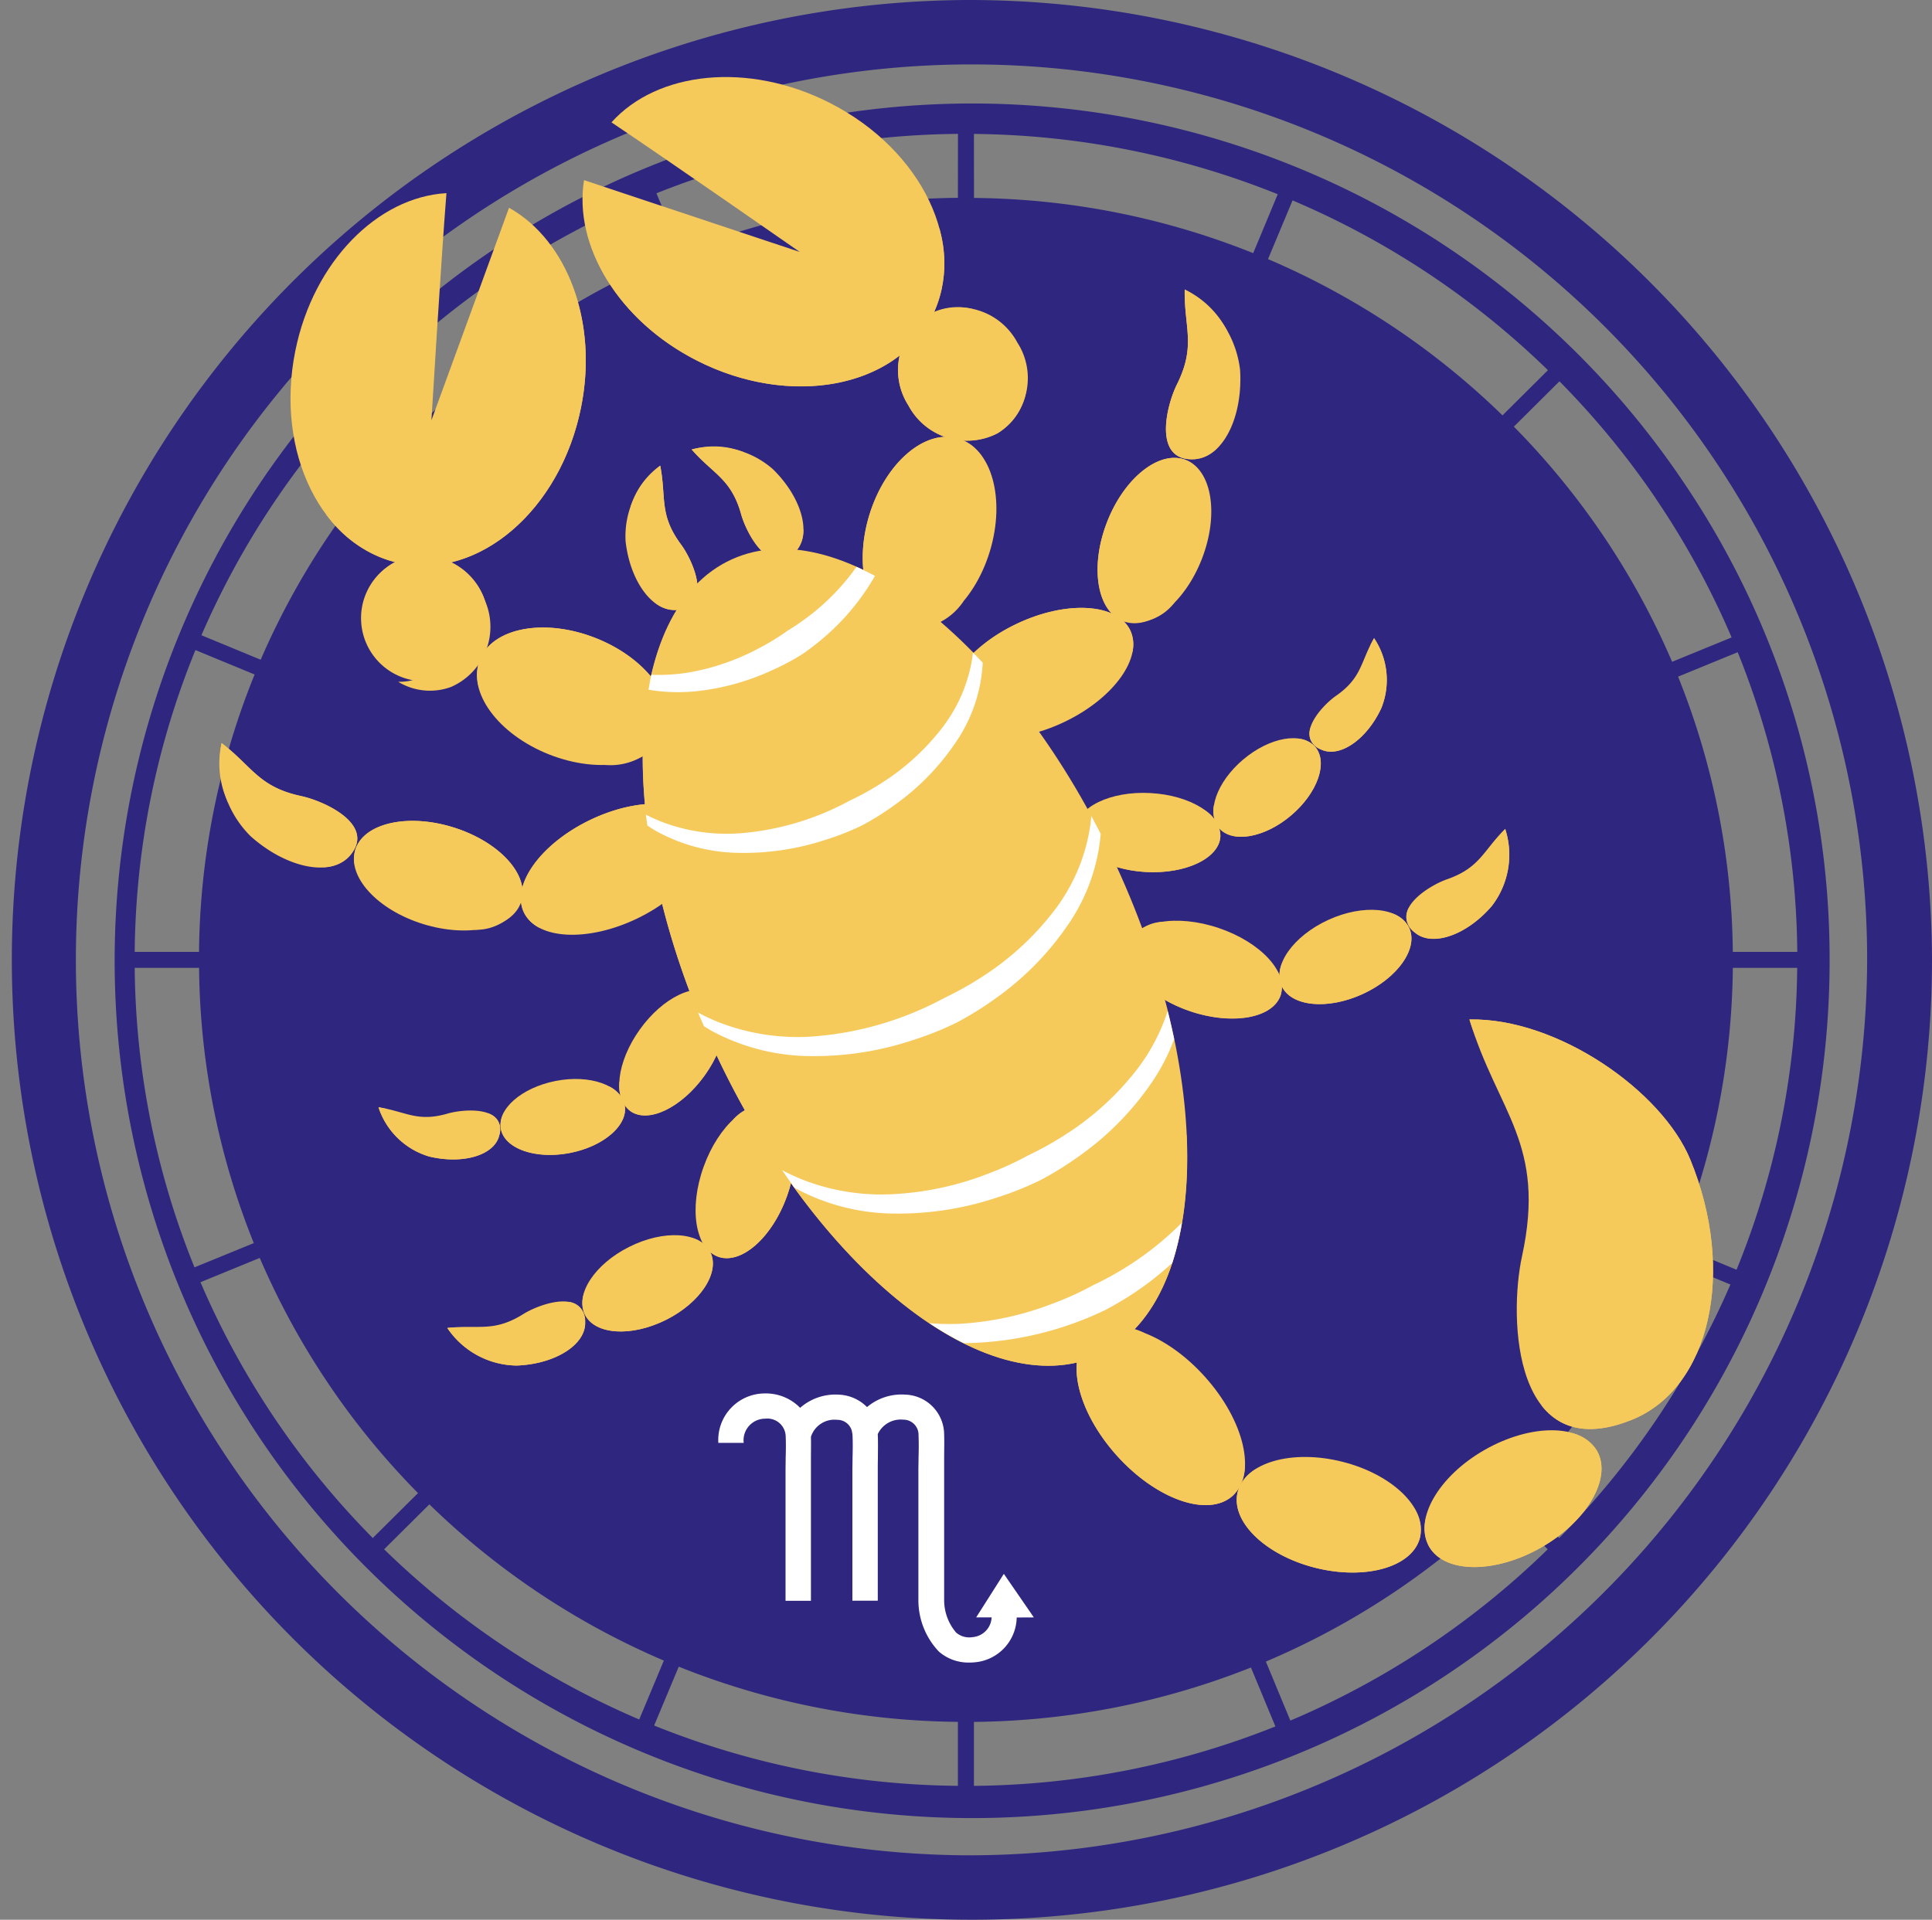 <svg xmlns="http://www.w3.org/2000/svg" width="80.493" height="80" viewBox="0 0 80.493 80">
  <rect x="0" y="0" width="80.493" height="80" fill="#808080" stroke="none"/>
  <g id="Group_22368" data-name="Group 22368" transform="translate(-373.401 -195.038)">
    <g id="Group_6296" data-name="Group 6296" transform="translate(373.401 195.038)">
      <g id="Group_6295" data-name="Group 6295">
        <path id="Path_2602" data-name="Path 2602" d="M444.569,216.155a35.725,35.725,0,1,0,6.146,20A35.423,35.423,0,0,0,444.569,216.155Zm-43.352-11.7,1.02,2.456a31.976,31.976,0,0,0-9.858,6.551l-1.885-1.873A34.774,34.774,0,0,1,401.217,204.453Zm-11.2,7.606,1.884,1.872a31.776,31.776,0,0,0-6.552,9.71l-2.469-1.02A34.514,34.514,0,0,1,390.021,212.06Zm-7.39,11.178,2.469,1.02a31.475,31.475,0,0,0-2.316,11.56H380.1A34.084,34.084,0,0,1,382.631,223.238ZM380.1,236.484h2.682a31.5,31.5,0,0,0,2.28,11.469l-2.471,1.011A34.052,34.052,0,0,1,380.1,236.484Zm2.739,13.1,2.471-1.013a31.809,31.809,0,0,0,6.593,9.8l-1.884,1.872A34.508,34.508,0,0,1,382.841,249.585Zm7.652,11.129,1.886-1.873a32,32,0,0,0,9.769,6.511l-1.027,2.454A34.784,34.784,0,0,1,390.494,260.714Zm23.906,9.857a34.6,34.6,0,0,1-12.656-2.513l1.026-2.453a32.025,32.025,0,0,0,11.63,2.3Zm0-66.175a31.991,31.991,0,0,0-11.54,2.266l-1.019-2.455A34.637,34.637,0,0,1,414.4,201.73Zm34.968,31.422h-2.683a31.478,31.478,0,0,0-2.28-11.469l2.484-1.018A34.136,34.136,0,0,1,449.368,235.818Zm-5.91-18.916a34.292,34.292,0,0,1,3.177,5.813l-2.479,1.016a31.792,31.792,0,0,0-6.593-9.8l1.9-1.889A34.618,34.618,0,0,1,443.458,216.9Zm-4.476-5.323-1.892,1.882a32.013,32.013,0,0,0-9.77-6.512l1.023-2.446A34.63,34.63,0,0,1,438.982,211.579Zm-23.914-9.846a34.767,34.767,0,0,1,12.657,2.513L426.7,206.7a31.991,31.991,0,0,0-11.632-2.3Zm0,68.838v-2.664a32.055,32.055,0,0,0,11.541-2.267l1.019,2.456A34.618,34.618,0,0,1,415.068,270.571Zm13.182-2.721-1.019-2.457a32.037,32.037,0,0,0,9.859-6.552l1.884,1.873A34.8,34.8,0,0,1,428.251,267.85Zm11.2-7.607-1.885-1.872a31.805,31.805,0,0,0,6.552-9.712l2.468,1.021A34.511,34.511,0,0,1,439.449,260.243Zm7.389-11.18-2.469-1.02a31.5,31.5,0,0,0,2.316-11.559h2.682A34.087,34.087,0,0,1,446.838,249.063Z" transform="translate(-374.488 -196.151)" fill="#2f267f"/>
        <path id="Path_2603" data-name="Path 2603" d="M413.649,195.038a40,40,0,1,0,40.245,40A40.125,40.125,0,0,0,413.649,195.038Zm0,77.314a37.315,37.315,0,1,1,37.543-37.314A37.43,37.43,0,0,1,413.649,272.352Z" transform="translate(-373.401 -195.038)" fill="#2f267f"/>
      </g>
    </g>
    <g id="Group_6351" data-name="Group 6351" transform="translate(382.524 198.249)">
      <g id="Group_6314" data-name="Group 6314" transform="translate(15.147)">
        <g id="Group_6304" data-name="Group 6304">
          <g id="Group_6302" data-name="Group 6302">
            <g id="Group_6299" data-name="Group 6299">
              <g id="Group_6297" data-name="Group 6297">
                <path id="Path_2604" data-name="Path 2604" d="M418.775,221.29c-.661,2.181-.074,4.287,1.314,4.7s3.049-1.015,3.711-3.2.075-4.288-1.313-4.7S419.438,219.107,418.775,221.29Z" transform="translate(-406.829 -203.028)" fill="#f6c95b"/>
                <path id="Path_2605" data-name="Path 2605" d="M420.789,215.3a2.765,2.765,0,0,0,3.715,1.148,2.729,2.729,0,0,0,.818-3.78,2.764,2.764,0,0,0-3.714-1.149A2.731,2.731,0,0,0,420.789,215.3Z" transform="translate(-407.207 -201.607)" fill="#f6c95b"/>
                <path id="Path_2606" data-name="Path 2606" d="M412.906,206.38s-5.476-3.813-7.845-5.4c1.909-2.127,5.69-2.54,9.085-.817,3.875,1.964,5.779,5.964,4.258,8.93s-5.9,3.782-9.775,1.817c-3.29-1.667-5.152-4.8-4.711-7.522Z" transform="translate(-403.855 -199.092)" fill="#f6c95b"/>
              </g>
              <g id="Group_6298" data-name="Group 6298" transform="translate(15.197 8.854)">
                <path id="Path_2607" data-name="Path 2607" d="M425.814,227.681c2.068-.982,4.188-.86,4.731.272s-.692,2.847-2.762,3.828-4.187.859-4.732-.272S423.745,228.662,425.814,227.681Z" transform="translate(-422.923 -213.752)" fill="#f6c95b"/>
                <path id="Path_2608" data-name="Path 2608" d="M431.168,221.816c.716-1.858,2.185-3.024,3.279-2.607s1.4,2.261.682,4.118-2.187,3.023-3.281,2.606S430.45,223.672,431.168,221.816Z" transform="translate(-424.518 -212.111)" fill="#f6c95b"/>
                <path id="Path_2609" data-name="Path 2609" d="M435.137,210.27c-.028,1.594.484,2.33-.323,3.953-.445.892-1.02,3.229.74,3.118,1.17-.075,2.016-1.744,1.889-3.729A4.352,4.352,0,0,0,435.137,210.27Z" transform="translate(-425.245 -210.27)" fill="#f6c95b"/>
              </g>
            </g>
            <g id="Group_6300" data-name="Group 6300" transform="translate(0.025 4.74)" style="mix-blend-mode: multiply;isolation: isolate">
              <path id="Path_2610" data-name="Path 2610" d="M422.208,218.954a3.1,3.1,0,0,1,1.273-.085,1.872,1.872,0,0,0-.995-.777c-1.387-.417-3.049,1.015-3.712,3.2s-.074,4.287,1.314,4.7a2.6,2.6,0,0,0,2.608-1.112C419.747,224.627,418.818,219.869,422.208,218.954Z" transform="translate(-406.854 -207.768)" fill="#f6c95b"/>
              <path id="Path_2611" data-name="Path 2611" d="M424.611,215.347a2.1,2.1,0,0,1-2.548-1.453l-.029-.105a2.078,2.078,0,0,1,1.416-2.515,2.493,2.493,0,0,0-1.842.245,2.731,2.731,0,0,0-.819,3.781,2.765,2.765,0,0,0,3.715,1.149,2.512,2.512,0,0,0,1.2-1.851A2.045,2.045,0,0,1,424.611,215.347Z" transform="translate(-407.232 -206.349)" fill="#f6c95b"/>
              <path id="Path_2612" data-name="Path 2612" d="M413.625,210.733c-5.031,1.356-8.615-1.8-9.727-5.657-.184,2.615,1.623,5.5,4.737,7.079,3.873,1.965,8.249,1.153,9.775-1.817a5.085,5.085,0,0,0,.314-3.705A7.5,7.5,0,0,1,413.625,210.733Z" transform="translate(-403.886 -205.076)" fill="#f6c95b"/>
            </g>
            <g id="Group_6301" data-name="Group 6301" transform="translate(15.197 8.854)" style="mix-blend-mode: multiply;isolation: isolate">
              <path id="Path_2613" data-name="Path 2613" d="M427.681,227.979a2.759,2.759,0,0,1,2.956.877,1.412,1.412,0,0,0-.091-.9c-.544-1.133-2.664-1.255-4.731-.272s-3.308,2.7-2.762,3.828c.378.786,1.52,1.073,2.873.854A2.936,2.936,0,0,1,427.681,227.979Z" transform="translate(-422.923 -213.752)" fill="#f6c95b"/>
              <path id="Path_2614" data-name="Path 2614" d="M434.749,219.649c.08-.021.152-.023.231-.038a1.351,1.351,0,0,0-.533-.4c-1.094-.417-2.563.748-3.279,2.607s-.414,3.7.681,4.117a2.091,2.091,0,0,0,2.132-.778C432.1,223.907,431.9,220.417,434.749,219.649Z" transform="translate(-424.518 -212.111)" fill="#f6c95b"/>
              <path id="Path_2615" data-name="Path 2615" d="M436.917,212.018a3.831,3.831,0,0,0-1.781-1.748c-.028,1.594.484,2.33-.323,3.953-.445.892-1.02,3.229.74,3.118a1.532,1.532,0,0,0,1.021-.561A3.1,3.1,0,0,1,436.917,212.018Z" transform="translate(-425.245 -210.27)" fill="#f6c95b"/>
            </g>
          </g>
          <g id="Group_6303" data-name="Group 6303" transform="translate(7.098 1.443)" style="mix-blend-mode: screen;isolation: isolate">
            <path id="Path_2616" data-name="Path 2616" d="M416.426,202.644c-.212.333.135.935.779,1.344s1.34.463,1.554.127-.136-.935-.776-1.343S416.641,202.308,416.426,202.644Z" transform="translate(-413.492 -201.229)" fill="#f6c95b"/>
            <path id="Path_2617" data-name="Path 2617" d="M412.792,201.111c-.131.254.16.666.652.916s1,.245,1.131-.011-.16-.668-.652-.916S412.923,200.853,412.792,201.111Z" transform="translate(-412.76 -200.914)" fill="#f6c95b"/>
          </g>
        </g>
        <g id="Group_6313" data-name="Group 6313" transform="translate(20.557 23.38)">
          <g id="Group_6312" data-name="Group 6312">
            <g id="Group_6308" data-name="Group 6308">
              <g id="Group_6307" data-name="Group 6307">
                <g id="Group_6305" data-name="Group 6305" transform="translate(2.129 7.952)">
                  <path id="Path_2618" data-name="Path 2618" d="M436.139,243.781c1.752.591,2.908,1.845,2.581,2.8s-2.013,1.257-3.765.667-2.907-1.846-2.579-2.805S434.389,243.191,436.139,243.781Z" transform="translate(-432.321 -239.652)" fill="#f6c95b"/>
                  <path id="Path_2619" data-name="Path 2619" d="M442.321,243.324c1.466-.672,2.976-.524,3.371.329s-.472,2.089-1.937,2.76-2.977.523-3.372-.33S440.853,244,442.321,243.324Z" transform="translate(-433.938 -239.533)" fill="#f6c95b"/>
                  <path id="Path_2620" data-name="Path 2620" d="M451.04,238.648c-.919.906-1.041,1.617-2.427,2.1-.762.267-2.417,1.3-1.338,2.215.718.611,2.151.121,3.2-1.1A3.491,3.491,0,0,0,451.04,238.648Z" transform="translate(-435.286 -238.648)" fill="#f6c95b"/>
                </g>
                <g id="Group_6306" data-name="Group 6306">
                  <path id="Path_2621" data-name="Path 2621" d="M432.748,236.759c1.66.087,2.966.894,2.919,1.806s-1.438,1.573-3.1,1.484-2.968-.9-2.92-1.8S431.087,236.668,432.748,236.759Z" transform="translate(-429.649 -230.302)" fill="#f6c95b"/>
                  <path id="Path_2622" data-name="Path 2622" d="M438.075,234.765c1.106-.936,2.447-1.171,3-.529s.1,1.924-1,2.858-2.447,1.171-3,.529S436.968,235.7,438.075,234.765Z" transform="translate(-431.109 -229.704)" fill="#f6c95b"/>
                  <path id="Path_2623" data-name="Path 2623" d="M444.549,228.609c-.574,1.005-.5,1.65-1.586,2.405-.594.416-1.777,1.705-.616,2.241.769.355,1.892-.414,2.5-1.723A3.133,3.133,0,0,0,444.549,228.609Z" transform="translate(-432.128 -228.609)" fill="#f6c95b"/>
                </g>
              </g>
            </g>
            <g id="Group_6311" data-name="Group 6311" style="mix-blend-mode: multiply;isolation: isolate">
              <g id="Group_6309" data-name="Group 6309" transform="translate(2.129 7.952)">
                <path id="Path_2624" data-name="Path 2624" d="M434.956,247.265c-1.75-.592-2.907-1.846-2.579-2.805a1.664,1.664,0,0,1,1.463-.926,2.5,2.5,0,0,0,1.124,2.46,2.6,2.6,0,0,0,3.592-.455,1.306,1.306,0,0,1,.165,1.059C438.392,247.557,436.707,247.855,434.956,247.265Z" transform="translate(-432.321 -239.664)" fill="#f6c95b"/>
                <path id="Path_2625" data-name="Path 2625" d="M443.755,246.454c-1.467.671-2.976.523-3.372-.33a1.2,1.2,0,0,1,.01-.942c.039-.057.064-.121.1-.18.051.043.091.088.147.126a2.785,2.785,0,0,0,4.339-2.033,1.222,1.222,0,0,1,.715.6C446.087,244.547,445.22,245.782,443.755,246.454Z" transform="translate(-433.94 -239.573)" fill="#f6c95b"/>
                <path id="Path_2626" data-name="Path 2626" d="M450.478,241.869c-1.051,1.218-2.485,1.708-3.2,1.1a.776.776,0,0,1-.252-1.032c2.112.989,4.181-1.157,3.846-3.1.055-.06.108-.12.171-.183A3.494,3.494,0,0,1,450.478,241.869Z" transform="translate(-435.285 -238.648)" fill="#f6c95b"/>
              </g>
              <g id="Group_6310" data-name="Group 6310">
                <path id="Path_2627" data-name="Path 2627" d="M432.571,240.233c-1.661-.087-2.968-.9-2.92-1.8a1.082,1.082,0,0,1,.344-.694,2.738,2.738,0,0,0,4.986-.1,1.353,1.353,0,0,1,.687,1.113C435.617,239.656,434.229,240.322,432.571,240.233Z" transform="translate(-429.649 -230.486)" fill="#f6c95b"/>
                <path id="Path_2628" data-name="Path 2628" d="M440.071,237.1c-1.1.936-2.447,1.171-3,.529a1.158,1.158,0,0,1-.2-.99,2.863,2.863,0,0,0,3.563-2.729,1.056,1.056,0,0,1,.644.332C441.626,234.888,441.175,236.167,440.071,237.1Z" transform="translate(-431.11 -229.712)" fill="#f6c95b"/>
                <path id="Path_2629" data-name="Path 2629" d="M442.349,233.255a.7.7,0,0,1-.431-.948,2.971,2.971,0,0,0,2.479-3.4c.047-.094.1-.191.154-.294a3.135,3.135,0,0,1,.3,2.923C444.24,232.841,443.118,233.611,442.349,233.255Z" transform="translate(-432.13 -228.609)" fill="#f6c95b"/>
              </g>
            </g>
          </g>
        </g>
      </g>
      <g id="Group_6332" data-name="Group 6332" transform="translate(0 4.838)">
        <g id="Group_6322" data-name="Group 6322">
          <g id="Group_6320" data-name="Group 6320">
            <g id="Group_6317" data-name="Group 6317">
              <g id="Group_6315" data-name="Group 6315" transform="translate(2.98)">
                <path id="Path_2630" data-name="Path 2630" d="M403.284,228.493c2.129.844,3.424,2.611,2.889,3.95s-2.7,1.741-4.83.9-3.424-2.609-2.889-3.948S401.152,227.652,403.284,228.493Z" transform="translate(-390.567 -209.952)" fill="#f6c95b"/>
                <path id="Path_2631" data-name="Path 2631" d="M397.448,226.134a2.632,2.632,0,1,1-3.487-1.713A2.733,2.733,0,0,1,397.448,226.134Z" transform="translate(-389.35 -209.163)" fill="#f6c95b"/>
                <path id="Path_2632" data-name="Path 2632" d="M394.459,214.664s.4-6.634.625-9.464c-2.864.161-5.54,2.847-6.294,6.561-.862,4.238,1.1,8.209,4.386,8.87s6.651-2.241,7.51-6.478c.734-3.6-.575-6.993-2.994-8.344Z" transform="translate(-388.587 -205.2)" fill="#f6c95b"/>
              </g>
              <g id="Group_6316" data-name="Group 6316" transform="translate(0 22.917)">
                <path id="Path_2633" data-name="Path 2633" d="M403.489,238.013c-2.059,1-3.281,2.725-2.727,3.853s2.673,1.231,4.734.232,3.281-2.724,2.727-3.853S405.551,237.013,403.489,238.013Z" transform="translate(-388.053 -234.797)" fill="#f6c95b"/>
                <path id="Path_2634" data-name="Path 2634" d="M396.052,238.5c-1.909-.6-3.741-.18-4.092.931s.911,2.5,2.819,3.092,3.742.179,4.094-.932S397.961,239.093,396.052,238.5Z" transform="translate(-386.28 -234.984)" fill="#f6c95b"/>
                <path id="Path_2635" data-name="Path 2635" d="M384.957,234.133c1.274.97,1.535,1.827,3.315,2.208.98.21,3.179,1.216,2,2.516-.786.863-2.626.483-4.112-.849A4.346,4.346,0,0,1,384.957,234.133Z" transform="translate(-384.848 -234.133)" fill="#f6c95b"/>
              </g>
            </g>
            <g id="Group_6318" data-name="Group 6318" transform="translate(4.455 0.864)" style="mix-blend-mode: multiply;isolation: isolate">
              <path id="Path_2636" data-name="Path 2636" d="M399.31,229.713a3.1,3.1,0,0,0-.86.938,1.865,1.865,0,0,1,.006-1.258c.536-1.339,2.7-1.742,4.83-.9s3.424,2.611,2.889,3.95a2.594,2.594,0,0,1-2.5,1.337C405.31,231.327,402.138,227.644,399.31,229.713Z" transform="translate(-392.043 -210.816)" fill="#f6c95b"/>
              <path id="Path_2637" data-name="Path 2637" d="M395.177,229.139a2.076,2.076,0,0,0,.441-2.887l-.065-.087a2.1,2.1,0,0,0-2.863-.463,2.473,2.473,0,0,1,1.341-1.281,2.761,2.761,0,0,1,3.487,1.713,2.733,2.733,0,0,1-1.406,3.605,2.538,2.538,0,0,1-2.206-.215A2.06,2.06,0,0,0,395.177,229.139Z" transform="translate(-390.895 -210.027)" fill="#f6c95b"/>
              <path id="Path_2638" data-name="Path 2638" d="M396.841,217.38c4.2-3.073,3.943-7.822,1.593-11.089,2.173,1.482,3.325,4.684,2.629,8.089-.86,4.237-4.221,7.138-7.51,6.477a5.152,5.152,0,0,1-3.115-2.062A7.546,7.546,0,0,0,396.841,217.38Z" transform="translate(-390.438 -206.291)" fill="#f6c95b"/>
            </g>
            <g id="Group_6319" data-name="Group 6319" transform="translate(0.001 22.917)" style="mix-blend-mode: multiply;isolation: isolate">
              <path id="Path_2639" data-name="Path 2639" d="M402.564,239.652a2.727,2.727,0,0,0-1.148,2.846,1.44,1.44,0,0,1-.653-.632c-.554-1.128.668-2.853,2.727-3.853s4.181-.9,4.734.231c.385.784-.1,1.851-1.113,2.767A2.966,2.966,0,0,0,402.564,239.652Z" transform="translate(-388.053 -234.797)" fill="#f6c95b"/>
              <path id="Path_2640" data-name="Path 2640" d="M392.12,239.938c-.066.048-.113.1-.173.155a1.315,1.315,0,0,1,.014-.665c.352-1.111,2.184-1.528,4.093-.931s3.173,1.979,2.821,3.091a2.081,2.081,0,0,1-1.939,1.176C397.122,240.521,394.5,238.2,392.12,239.938Z" transform="translate(-386.283 -234.984)" fill="#f6c95b"/>
              <path id="Path_2641" data-name="Path 2641" d="M385.227,236.607a3.807,3.807,0,0,1-.269-2.474c1.274.97,1.535,1.827,3.315,2.208.98.21,3.179,1.216,2,2.516a1.534,1.534,0,0,1-1.076.446A3.128,3.128,0,0,0,385.227,236.607Z" transform="translate(-384.849 -234.133)" fill="#f6c95b"/>
            </g>
          </g>
          <g id="Group_6321" data-name="Group 6321" transform="translate(3.871 4.448)" style="mix-blend-mode: screen;isolation: isolate">
            <path id="Path_2642" data-name="Path 2642" d="M390.586,214.632c.4.042.654.687.575,1.441s-.467,1.332-.865,1.29-.653-.687-.576-1.44S390.187,214.59,390.586,214.632Z" transform="translate(-389.706 -211.609)" fill="#f6c95b"/>
            <path id="Path_2643" data-name="Path 2643" d="M391.681,210.822c.282.057.425.54.316,1.078s-.429.929-.713.873-.425-.539-.316-1.078S391.4,210.764,391.681,210.822Z" transform="translate(-389.954 -210.816)" fill="#f6c95b"/>
          </g>
        </g>
        <g id="Group_6331" data-name="Group 6331" transform="translate(6.646 33.187)">
          <g id="Group_6330" data-name="Group 6330">
            <g id="Group_6326" data-name="Group 6326">
              <g id="Group_6325" data-name="Group 6325">
                <g id="Group_6323" data-name="Group 6323" transform="translate(2.868 4.807)">
                  <path id="Path_2644" data-name="Path 2644" d="M410.1,255.744c-.624,1.731-.354,3.411.6,3.753s2.243-.785,2.868-2.515.353-3.409-.606-3.752S410.721,254.014,410.1,255.744Z" transform="translate(-399.421 -253.168)" fill="#f6c95b"/>
                  <path id="Path_2645" data-name="Path 2645" d="M405.79,260.512c-1.442.722-2.264,1.987-1.838,2.827s1.94.931,3.381.21,2.262-1.99,1.837-2.831S407.232,259.785,405.79,260.512Z" transform="translate(-398.218 -254.593)" fill="#f6c95b"/>
                  <path id="Path_2646" data-name="Path 2646" d="M396.786,264.615c1.284-.152,1.92.2,3.166-.581.684-.426,2.524-1.075,2.577.335.035.939-1.243,1.751-2.856,1.811A3.534,3.534,0,0,1,396.786,264.615Z" transform="translate(-396.786 -255.318)" fill="#f6c95b"/>
                </g>
                <g id="Group_6324" data-name="Group 6324">
                  <path id="Path_2647" data-name="Path 2647" d="M406.629,248.766c-.963,1.346-1.139,2.864-.394,3.4s2.135-.14,3.1-1.487,1.14-2.868.394-3.395S407.592,247.417,406.629,248.766Z" transform="translate(-395.743 -247.099)" fill="#f6c95b"/>
                  <path id="Path_2648" data-name="Path 2648" d="M401.863,251.886c-1.424.28-2.444,1.176-2.282,2s1.453,1.275,2.876,1,2.445-1.176,2.282-2S403.286,251.606,401.863,251.886Z" transform="translate(-394.482 -248.077)" fill="#f6c95b"/>
                  <path id="Path_2649" data-name="Path 2649" d="M393.187,253.293c1.149.179,1.614.633,2.882.262.7-.2,2.45-.322,2.149.913-.2.822-1.5,1.215-2.915.878A3.167,3.167,0,0,1,393.187,253.293Z" transform="translate(-393.187 -248.387)" fill="#f6c95b"/>
                </g>
              </g>
            </g>
            <g id="Group_6329" data-name="Group 6329" transform="translate(0 0.009)" style="mix-blend-mode: multiply;isolation: isolate">
              <g id="Group_6327" data-name="Group 6327" transform="translate(2.868 4.799)">
                <path id="Path_2650" data-name="Path 2650" d="M413.622,256.981c.623-1.729.353-3.409-.606-3.752a1.673,1.673,0,0,0-1.641.563,2.5,2.5,0,0,1,1.24,2.4,2.582,2.582,0,0,1-2.593,2.513,1.315,1.315,0,0,0,.732.787C411.713,259.838,413,258.712,413.622,256.981Z" transform="translate(-399.474 -253.169)" fill="#f6c95b"/>
                <path id="Path_2651" data-name="Path 2651" d="M407.335,263.571c1.442-.725,2.262-1.99,1.837-2.831a1.221,1.221,0,0,0-.749-.577c-.069,0-.136-.025-.2-.036a1.807,1.807,0,0,1,.007.193,2.783,2.783,0,0,1-4.3,2.112,1.21,1.21,0,0,0,.026.929C404.381,264.2,405.894,264.292,407.335,263.571Z" transform="translate(-398.22 -254.616)" fill="#f6c95b"/>
                <path id="Path_2652" data-name="Path 2652" d="M399.672,266.186c1.614-.06,2.891-.872,2.856-1.812a.783.783,0,0,0-.656-.839c-.535,2.26-3.512,2.535-4.836,1.064-.082.007-.164.009-.251.021A3.536,3.536,0,0,0,399.672,266.186Z" transform="translate(-396.786 -255.325)" fill="#f6c95b"/>
              </g>
              <g id="Group_6328" data-name="Group 6328">
                <path id="Path_2653" data-name="Path 2653" d="M409.334,250.677c.964-1.346,1.14-2.868.394-3.395a1.092,1.092,0,0,0-.76-.163,2.717,2.717,0,0,1-3.179,3.819,1.349,1.349,0,0,0,.449,1.225C406.985,252.688,408.373,252.023,409.334,250.677Z" transform="translate(-395.745 -247.11)" fill="#f6c95b"/>
                <path id="Path_2654" data-name="Path 2654" d="M402.457,254.968c1.423-.278,2.445-1.176,2.281-2a1.166,1.166,0,0,0-.652-.774,2.877,2.877,0,0,1-4.367,1.075,1.053,1.053,0,0,0-.138.708C399.746,254.8,401.034,255.246,402.457,254.968Z" transform="translate(-394.482 -248.166)" fill="#f6c95b"/>
                <path id="Path_2655" data-name="Path 2655" d="M398.218,254.468a.7.7,0,0,0-.478-.924,3,3,0,0,1-4.224-.187c-.106-.023-.211-.045-.329-.063a3.167,3.167,0,0,0,2.116,2.053C396.714,255.683,398.02,255.29,398.218,254.468Z" transform="translate(-393.187 -248.396)" fill="#f6c95b"/>
              </g>
            </g>
          </g>
        </g>
      </g>
      <g id="Group_6344" data-name="Group 6344" transform="translate(35.731 39.269)">
        <g id="Group_6339" data-name="Group 6339" transform="translate(0 12.822)">
          <g id="Group_6338" data-name="Group 6338">
            <g id="Group_6335" data-name="Group 6335">
              <g id="Group_6334" data-name="Group 6334">
                <g id="Group_6333" data-name="Group 6333">
                  <path id="Path_2656" data-name="Path 2656" d="M435.035,266.934c1.649,1.84,2.16,4.061,1.141,4.963s-3.182.143-4.831-1.7-2.159-4.06-1.139-4.963S433.388,265.094,435.035,266.934Z" transform="translate(-429.682 -264.857)" fill="#f6c95b"/>
                </g>
              </g>
            </g>
            <g id="Group_6337" data-name="Group 6337" transform="translate(0 0.006)" style="mix-blend-mode: multiply;isolation: isolate">
              <g id="Group_6336" data-name="Group 6336">
                <path id="Path_2657" data-name="Path 2657" d="M431.346,270.2c-1.646-1.839-2.159-4.06-1.139-4.963a2.241,2.241,0,0,1,2.322-.118,3.34,3.34,0,0,0-.327,3.606,3.474,3.474,0,0,0,4.487,1.83,1.749,1.749,0,0,1-.513,1.342C435.157,272.8,432.994,272.042,431.346,270.2Z" transform="translate(-429.682 -264.865)" fill="#f6c95b"/>
              </g>
            </g>
          </g>
        </g>
        <g id="Group_6341" data-name="Group 6341" transform="translate(16.368)">
          <path id="Path_2658" data-name="Path 2658" d="M450.221,248.67c1.174,3.882,3.213,5.166,2.189,9.873-.562,2.585-.357,8.79,4.565,6.816,3.273-1.31,4.37-6.165,2.449-10.842C458.249,251.653,453.885,248.6,450.221,248.67Z" transform="translate(-450.221 -248.669)" fill="#f6c95b"/>
          <g id="Group_6340" data-name="Group 6340" transform="translate(0 0)">
            <path id="Path_2659" data-name="Path 2659" d="M459.424,254.518c1.921,4.677.825,9.532-2.449,10.842-1.84.736-3.019.331-3.75-.6,7.056-4.917,4.068-13.792-2.742-15.341-.091-.244-.186-.475-.263-.745C453.885,248.6,458.249,251.653,459.424,254.518Z" transform="translate(-450.221 -248.669)" fill="#f6c95b" style="mix-blend-mode: multiply;isolation: isolate"/>
          </g>
        </g>
        <g id="Group_6342" data-name="Group 6342" transform="translate(6.671 18.234)">
          <path id="Path_2660" data-name="Path 2660" d="M442.454,271.89c2.1.528,3.545,1.944,3.234,3.166s-2.265,1.779-4.359,1.253-3.544-1.945-3.234-3.166S440.356,271.36,442.454,271.89Z" transform="translate(-438.053 -271.69)" fill="#f6c95b"/>
          <path id="Path_2661" data-name="Path 2661" d="M441.328,276.407c-2.1-.53-3.544-1.945-3.234-3.166a1.635,1.635,0,0,1,.811-.974c.087-.027.169-.073.255-.105.018.086.021.167.046.254.875,3.1,4.425,3.193,6.244,1.513a1.632,1.632,0,0,1,.237,1.224C445.375,276.373,443.423,276.934,441.328,276.407Z" transform="translate(-438.053 -271.788)" fill="#f6c95b" style="mix-blend-mode: multiply;isolation: isolate"/>
        </g>
        <g id="Group_6343" data-name="Group 6343" transform="translate(14.492 17.118)">
          <path id="Path_2662" data-name="Path 2662" d="M450.379,271.1c1.93-1.1,4.022-1.086,4.671.037s-.39,2.929-2.317,4.031-4.021,1.088-4.672-.035S448.446,272.2,450.379,271.1Z" transform="translate(-447.866 -270.281)" fill="#f6c95b"/>
          <path id="Path_2663" data-name="Path 2663" d="M452.736,275.2c-1.93,1.1-4.021,1.088-4.672-.035a1.676,1.676,0,0,1-.1-1.3c.046-.083.073-.173.113-.261a2.4,2.4,0,0,0,.217.157c2.887,1.671,5.573-.793,5.706-3.33a1.7,1.7,0,0,1,1.057.734C455.7,272.287,454.664,274.094,452.736,275.2Z" transform="translate(-447.869 -270.312)" fill="#f6c95b" style="mix-blend-mode: multiply;isolation: isolate"/>
        </g>
      </g>
      <g id="Group_6347" data-name="Group 6347" transform="translate(17.652 19.666)">
        <path id="Path_2664" data-name="Path 2664" d="M426.728,237.118c4.221,9.156,3.886,18.286-.746,20.4s-11.807-3.6-16.026-12.76-3.886-18.286.745-20.4S422.51,227.963,426.728,237.118Z" transform="translate(-406.997 -223.921)" fill="#f6c95b"/>
        <path id="Path_2665" data-name="Path 2665" d="M420.482,251.472c-3.254-.748-5.744-3.212-7.511-5.9a31.573,31.573,0,0,1-4.719-16.77,8.1,8.1,0,0,1,.173-1.663c-2.292,3.723-1.831,10.991,1.532,18.288,4.219,9.156,11.4,14.87,16.026,12.76,2.647-1.206,3.884-4.707,3.676-9.194A10.105,10.105,0,0,1,420.482,251.472Z" transform="translate(-406.999 -224.589)" fill="#f6c95b" style="mix-blend-mode: multiply;isolation: isolate"/>
        <g id="Group_6345" data-name="Group 6345" transform="translate(0.141 0.747)">
          <path id="Path_2666" data-name="Path 2666" d="M418.839,247.31a13.074,13.074,0,0,0,1.817-.726,13.842,13.842,0,0,0,1.669-1.039,12.122,12.122,0,0,0,3.007-3.081,7.825,7.825,0,0,0,1.337-3.75c-.129-.252-.259-.5-.393-.745-.011.132-.024.271-.045.415A7.648,7.648,0,0,1,424.663,242a11.778,11.778,0,0,1-2.943,2.675,13.846,13.846,0,0,1-1.588.888,13.661,13.661,0,0,1-5.537,1.6,9.071,9.071,0,0,1-3.92-.631c-.3-.124-.559-.252-.781-.371.076.188.163.377.243.566.106.069.219.137.341.206a8.773,8.773,0,0,0,4.129,1.042A12.978,12.978,0,0,0,418.839,247.31Z" transform="translate(-407.726 -227.589)" fill="#fff"/>
          <path id="Path_2667" data-name="Path 2667" d="M430.39,261.089a13.376,13.376,0,0,1-1.588.886,12.581,12.581,0,0,1-1.648.752,12.708,12.708,0,0,1-3.889.852,9.724,9.724,0,0,1-1.276-.025,13.165,13.165,0,0,0,1.432.833A13.917,13.917,0,0,0,429.327,263a13.984,13.984,0,0,0,1.669-1.04c.345-.253.725-.567,1.109-.911a11.947,11.947,0,0,0,.4-1.681A12.96,12.96,0,0,1,430.39,261.089Z" transform="translate(-410.182 -232.039)" fill="#fff"/>
          <path id="Path_2668" data-name="Path 2668" d="M407.6,236.811a7.326,7.326,0,0,0,3.472.906,10.9,10.9,0,0,0,3.573-.542,11.231,11.231,0,0,0,1.535-.605,11.749,11.749,0,0,0,1.4-.884,10.162,10.162,0,0,0,2.521-2.61,6.431,6.431,0,0,0,1.1-3.283c-.135-.145-.271-.286-.407-.425-.009.082-.018.164-.031.251a6.408,6.408,0,0,1-1.332,2.989,9.83,9.83,0,0,1-2.457,2.207,11.461,11.461,0,0,1-1.324.729,11.378,11.378,0,0,1-4.592,1.358,7.582,7.582,0,0,1-3.265-.493c-.239-.1-.443-.192-.625-.284.015.149.042.3.06.452C407.347,236.655,407.466,236.733,407.6,236.811Z" transform="translate(-407.174 -225.8)" fill="#fff"/>
          <path id="Path_2669" data-name="Path 2669" d="M414.8,255.59c.023.013.042.028.064.039a8.78,8.78,0,0,0,4.129,1.042,12.966,12.966,0,0,0,4.235-.665,13.2,13.2,0,0,0,1.817-.725,14.037,14.037,0,0,0,1.669-1.041,12.111,12.111,0,0,0,3.006-3.08,8.162,8.162,0,0,0,.9-1.759c-.08-.387-.171-.777-.27-1.171a8.051,8.051,0,0,1-1.3,2.463,11.774,11.774,0,0,1-2.942,2.676,13.927,13.927,0,0,1-1.587.886,12.922,12.922,0,0,1-1.648.752,12.7,12.7,0,0,1-3.89.851,9.032,9.032,0,0,1-3.919-.631c-.3-.124-.555-.25-.777-.367C414.455,255.108,414.626,255.353,414.8,255.59Z" transform="translate(-408.618 -229.723)" fill="#fff"/>
          <path id="Path_2670" data-name="Path 2670" d="M409.166,230.057a9.97,9.97,0,0,0,3.214-.854,10.143,10.143,0,0,0,1.342-.709,10.646,10.646,0,0,0,1.191-.955,9.745,9.745,0,0,0,1.826-2.3c-.259-.139-.514-.263-.77-.377a9.481,9.481,0,0,1-1.757,1.876,10.553,10.553,0,0,1-1.128.794,9.813,9.813,0,0,1-1.172.717,9.711,9.711,0,0,1-2.851,1,7.581,7.581,0,0,1-1.637.109c-.048.2-.083.413-.12.624A7.382,7.382,0,0,0,409.166,230.057Z" transform="translate(-407.201 -224.864)" fill="#fff"/>
        </g>
        <g id="Group_6346" data-name="Group 6346" transform="translate(13.356 7.65)" style="mix-blend-mode: screen;isolation: isolate">
          <path id="Path_2671" data-name="Path 2671" d="M426.338,236.725c-.347.192-.333.885.038,1.549s.953,1.045,1.3.852.331-.886-.037-1.549S426.689,236.533,426.338,236.725Z" transform="translate(-424.229 -234.223)" fill="#f6c95b"/>
          <path id="Path_2672" data-name="Path 2672" d="M423.9,233.631c-.238.163-.18.663.131,1.116s.761.69,1,.528.18-.663-.133-1.116S424.141,233.468,423.9,233.631Z" transform="translate(-423.756 -233.579)" fill="#f6c95b"/>
        </g>
      </g>
      <g id="Group_6350" data-name="Group 6350" transform="translate(16.927 15.383)">
        <g id="Group_6348" data-name="Group 6348" transform="translate(2.766)">
          <path id="Path_2673" data-name="Path 2673" d="M409.559,218.649c.9,1.032,1.644,1.209,2.061,2.7.229.819,1.2,2.633,2.258,1.566.7-.711.284-2.252-.935-3.445A3.761,3.761,0,0,0,409.559,218.649Z" transform="translate(-409.559 -218.514)" fill="#f6c95b"/>
          <path id="Path_2674" data-name="Path 2674" d="M411.7,218.754a3.308,3.308,0,0,0-2.137-.1c.9,1.032,1.644,1.209,2.061,2.7.229.819,1.2,2.633,2.258,1.566a1.294,1.294,0,0,0,.33-.936A2.66,2.66,0,0,1,411.7,218.754Z" transform="translate(-409.559 -218.514)" fill="#f6c95b" style="mix-blend-mode: multiply;isolation: isolate"/>
        </g>
        <g id="Group_6349" data-name="Group 6349" transform="translate(0 0.811)">
          <path id="Path_2675" data-name="Path 2675" d="M407.545,219.537c.261,1.338-.06,2.032.862,3.279.507.685,1.339,2.568-.159,2.733-1,.108-1.957-1.171-2.146-2.859A3.711,3.711,0,0,1,407.545,219.537Z" transform="translate(-406.088 -219.537)" fill="#f6c95b"/>
          <path id="Path_2676" data-name="Path 2676" d="M406.361,221.271a3.259,3.259,0,0,1,1.239-1.734c.261,1.338-.059,2.032.862,3.279.507.685,1.339,2.568-.158,2.733a1.318,1.318,0,0,1-.945-.321A2.647,2.647,0,0,0,406.361,221.271Z" transform="translate(-406.143 -219.537)" fill="#f6c95b" style="mix-blend-mode: multiply;isolation: isolate"/>
        </g>
      </g>
    </g>
    <path id="Path_2677" data-name="Path 2677" d="M424.1,277.681l-1.25-1.815-1.153,1.815h.644a.863.863,0,0,1-.791.822.842.842,0,0,1-.687-.189,2.081,2.081,0,0,1-.5-1.327v-5.427c0-.162,0-.326,0-.489,0-.331.01-.673,0-1.016a1.672,1.672,0,0,0-1.613-1.657,2.23,2.23,0,0,0-1.6.519A1.748,1.748,0,0,0,416,268.4a2.234,2.234,0,0,0-1.637.548,1.994,1.994,0,0,0-1.472-.6,1.942,1.942,0,0,0-1.936,2.06h1.057a.9.9,0,0,1,.9-1.008.761.761,0,0,1,.848.708c.015.311.009.623,0,.954,0,.166-.005.336-.005.5v5.427h1.058v-5.427c0-.162,0-.326,0-.489,0-.3.008-.608,0-.918a1.03,1.03,0,0,1,1.094-.707.623.623,0,0,1,.619.5l-.006.021h.009a1.061,1.061,0,0,1,.017.135c.014.311.009.623,0,.954,0,.166-.006.336-.006.5v5.427h1.058v-5.427c0-.162,0-.326.005-.489,0-.33.01-.673-.005-1.016v-.012a1.057,1.057,0,0,1,1.058-.6.631.631,0,0,1,.64.657c.014.311.009.622,0,.952,0,.168-.006.337-.006.5V277a3.113,3.113,0,0,0,.848,2.1,1.867,1.867,0,0,0,1.27.463,2.138,2.138,0,0,0,.225-.01,1.912,1.912,0,0,0,1.753-1.868Z" transform="translate(-7.626 -15.243)" fill="#fff"/>
  </g>
</svg>
